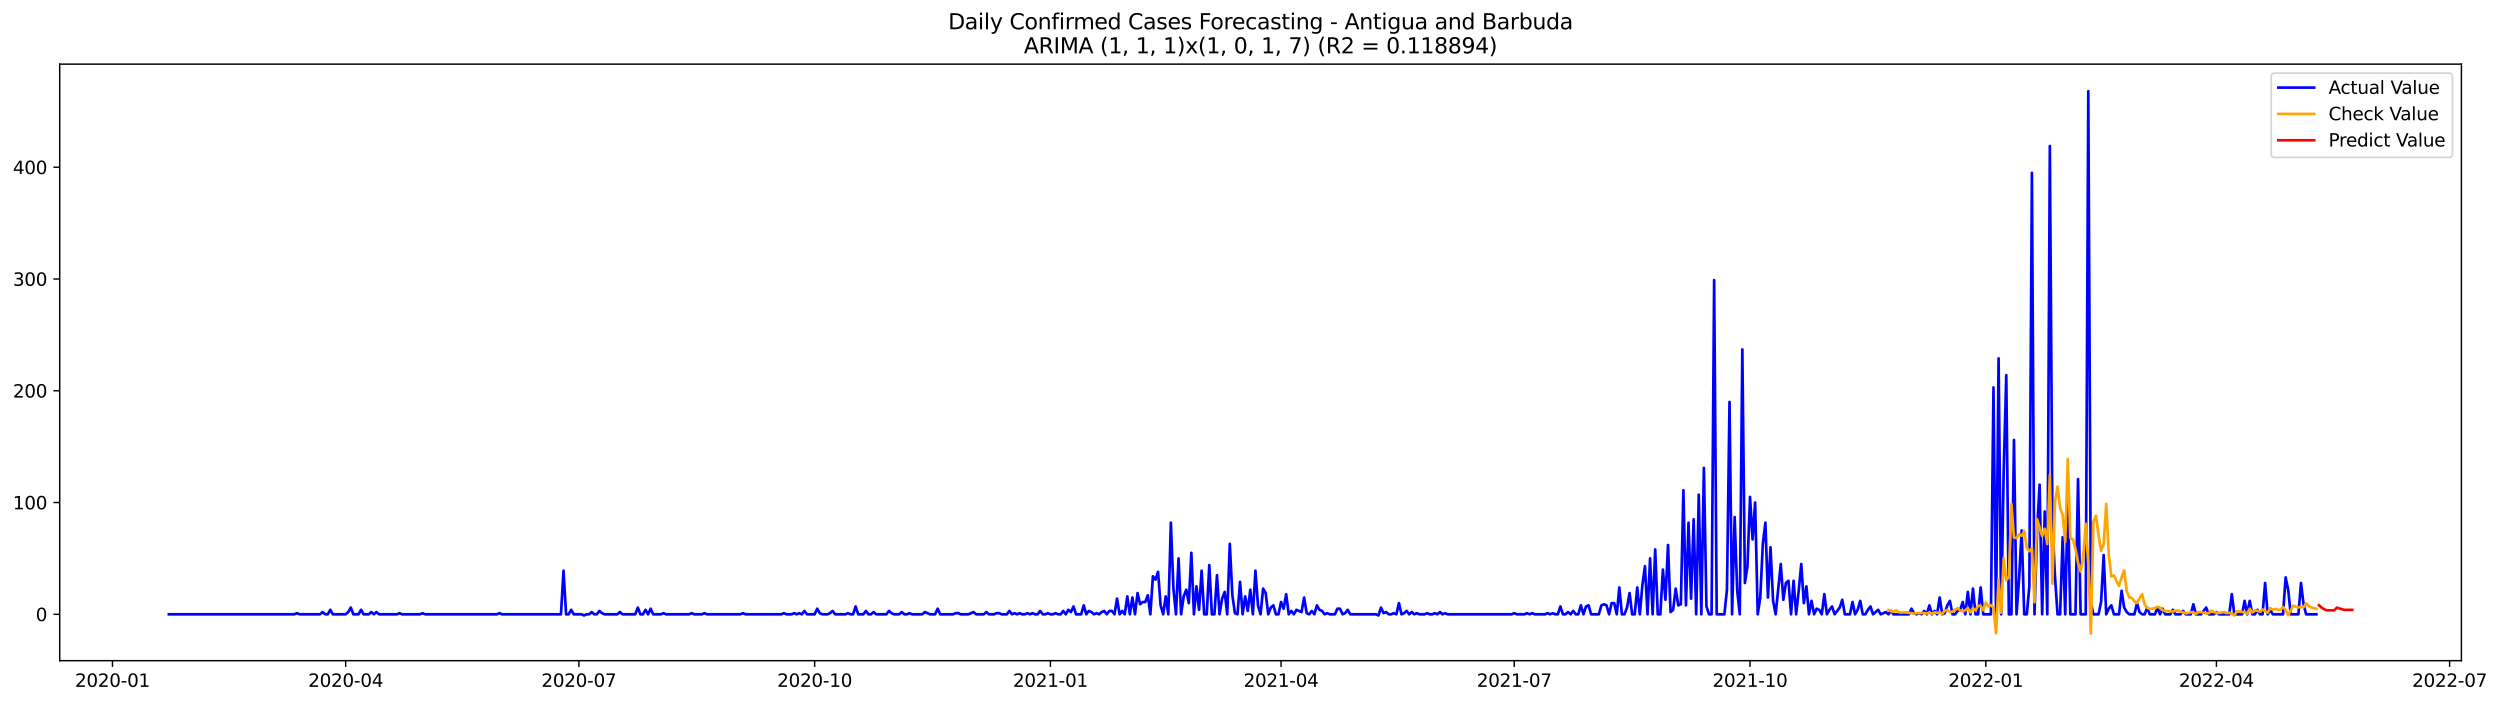 <?xml version="1.0" encoding="utf-8" standalone="no"?>
<!DOCTYPE svg PUBLIC "-//W3C//DTD SVG 1.1//EN"
  "http://www.w3.org/Graphics/SVG/1.1/DTD/svg11.dtd">
<svg xmlns:xlink="http://www.w3.org/1999/xlink" width="1394.006pt" height="392.274pt" viewBox="0 0 1394.006 392.274" xmlns="http://www.w3.org/2000/svg" version="1.1">
 <defs>
  <style type="text/css">*{stroke-linejoin: round; stroke-linecap: butt}</style>
 </defs>
 <g id="figure_1">
  <g id="patch_1">
   <path d="M 0 392.274 
L 1394.006 392.274 
L 1394.006 0 
L 0 0 
z
" style="fill: #ffffff"/>
  </g>
  <g id="axes_1">
   <g id="patch_2">
    <path d="M 33.288 368.396 
L 1372.487 368.396 
L 1372.487 35.755 
L 33.288 35.755 
z
" style="fill: #ffffff"/>
   </g>
   <g id="matplotlib.axis_1">
    <g id="xtick_1">
     <g id="line2d_1">
      <defs>
       <path id="md5b34cf5ae" d="M 0 0 
L 0 3.5 
" style="stroke: #000000; stroke-width: 0.8"/>
      </defs>
      <g>
       <use xlink:href="#md5b34cf5ae" x="62.724" y="368.396" style="stroke: #000000; stroke-width: 0.8"/>
      </g>
     </g>
     <g id="text_1">
      <!-- 2020-01 -->
      <g transform="translate(41.832 382.994)scale(0.1 -0.1)">
       <defs>
        <path id="DejaVuSans-32" d="M 1228 531 
L 3431 531 
L 3431 0 
L 469 0 
L 469 531 
Q 828 903 1448 1529 
Q 2069 2156 2228 2338 
Q 2531 2678 2651 2914 
Q 2772 3150 2772 3378 
Q 2772 3750 2511 3984 
Q 2250 4219 1831 4219 
Q 1534 4219 1204 4116 
Q 875 4013 500 3803 
L 500 4441 
Q 881 4594 1212 4672 
Q 1544 4750 1819 4750 
Q 2544 4750 2975 4387 
Q 3406 4025 3406 3419 
Q 3406 3131 3298 2873 
Q 3191 2616 2906 2266 
Q 2828 2175 2409 1742 
Q 1991 1309 1228 531 
z
" transform="scale(0.016)"/>
        <path id="DejaVuSans-30" d="M 2034 4250 
Q 1547 4250 1301 3770 
Q 1056 3291 1056 2328 
Q 1056 1369 1301 889 
Q 1547 409 2034 409 
Q 2525 409 2770 889 
Q 3016 1369 3016 2328 
Q 3016 3291 2770 3770 
Q 2525 4250 2034 4250 
z
M 2034 4750 
Q 2819 4750 3233 4129 
Q 3647 3509 3647 2328 
Q 3647 1150 3233 529 
Q 2819 -91 2034 -91 
Q 1250 -91 836 529 
Q 422 1150 422 2328 
Q 422 3509 836 4129 
Q 1250 4750 2034 4750 
z
" transform="scale(0.016)"/>
        <path id="DejaVuSans-2d" d="M 313 2009 
L 1997 2009 
L 1997 1497 
L 313 1497 
L 313 2009 
z
" transform="scale(0.016)"/>
        <path id="DejaVuSans-31" d="M 794 531 
L 1825 531 
L 1825 4091 
L 703 3866 
L 703 4441 
L 1819 4666 
L 2450 4666 
L 2450 531 
L 3481 531 
L 3481 0 
L 794 0 
L 794 531 
z
" transform="scale(0.016)"/>
       </defs>
       <use xlink:href="#DejaVuSans-32"/>
       <use xlink:href="#DejaVuSans-30" x="63.623"/>
       <use xlink:href="#DejaVuSans-32" x="127.246"/>
       <use xlink:href="#DejaVuSans-30" x="190.869"/>
       <use xlink:href="#DejaVuSans-2d" x="254.492"/>
       <use xlink:href="#DejaVuSans-30" x="290.576"/>
       <use xlink:href="#DejaVuSans-31" x="354.199"/>
      </g>
     </g>
    </g>
    <g id="xtick_2">
     <g id="line2d_2">
      <g>
       <use xlink:href="#md5b34cf5ae" x="192.757" y="368.396" style="stroke: #000000; stroke-width: 0.8"/>
      </g>
     </g>
     <g id="text_2">
      <!-- 2020-04 -->
      <g transform="translate(171.865 382.994)scale(0.1 -0.1)">
       <defs>
        <path id="DejaVuSans-34" d="M 2419 4116 
L 825 1625 
L 2419 1625 
L 2419 4116 
z
M 2253 4666 
L 3047 4666 
L 3047 1625 
L 3713 1625 
L 3713 1100 
L 3047 1100 
L 3047 0 
L 2419 0 
L 2419 1100 
L 313 1100 
L 313 1709 
L 2253 4666 
z
" transform="scale(0.016)"/>
       </defs>
       <use xlink:href="#DejaVuSans-32"/>
       <use xlink:href="#DejaVuSans-30" x="63.623"/>
       <use xlink:href="#DejaVuSans-32" x="127.246"/>
       <use xlink:href="#DejaVuSans-30" x="190.869"/>
       <use xlink:href="#DejaVuSans-2d" x="254.492"/>
       <use xlink:href="#DejaVuSans-30" x="290.576"/>
       <use xlink:href="#DejaVuSans-34" x="354.199"/>
      </g>
     </g>
    </g>
    <g id="xtick_3">
     <g id="line2d_3">
      <g>
       <use xlink:href="#md5b34cf5ae" x="322.79" y="368.396" style="stroke: #000000; stroke-width: 0.8"/>
      </g>
     </g>
     <g id="text_3">
      <!-- 2020-07 -->
      <g transform="translate(301.899 382.994)scale(0.1 -0.1)">
       <defs>
        <path id="DejaVuSans-37" d="M 525 4666 
L 3525 4666 
L 3525 4397 
L 1831 0 
L 1172 0 
L 2766 4134 
L 525 4134 
L 525 4666 
z
" transform="scale(0.016)"/>
       </defs>
       <use xlink:href="#DejaVuSans-32"/>
       <use xlink:href="#DejaVuSans-30" x="63.623"/>
       <use xlink:href="#DejaVuSans-32" x="127.246"/>
       <use xlink:href="#DejaVuSans-30" x="190.869"/>
       <use xlink:href="#DejaVuSans-2d" x="254.492"/>
       <use xlink:href="#DejaVuSans-30" x="290.576"/>
       <use xlink:href="#DejaVuSans-37" x="354.199"/>
      </g>
     </g>
    </g>
    <g id="xtick_4">
     <g id="line2d_4">
      <g>
       <use xlink:href="#md5b34cf5ae" x="454.252" y="368.396" style="stroke: #000000; stroke-width: 0.8"/>
      </g>
     </g>
     <g id="text_4">
      <!-- 2020-10 -->
      <g transform="translate(433.361 382.994)scale(0.1 -0.1)">
       <use xlink:href="#DejaVuSans-32"/>
       <use xlink:href="#DejaVuSans-30" x="63.623"/>
       <use xlink:href="#DejaVuSans-32" x="127.246"/>
       <use xlink:href="#DejaVuSans-30" x="190.869"/>
       <use xlink:href="#DejaVuSans-2d" x="254.492"/>
       <use xlink:href="#DejaVuSans-31" x="290.576"/>
       <use xlink:href="#DejaVuSans-30" x="354.199"/>
      </g>
     </g>
    </g>
    <g id="xtick_5">
     <g id="line2d_5">
      <g>
       <use xlink:href="#md5b34cf5ae" x="585.715" y="368.396" style="stroke: #000000; stroke-width: 0.8"/>
      </g>
     </g>
     <g id="text_5">
      <!-- 2021-01 -->
      <g transform="translate(564.823 382.994)scale(0.1 -0.1)">
       <use xlink:href="#DejaVuSans-32"/>
       <use xlink:href="#DejaVuSans-30" x="63.623"/>
       <use xlink:href="#DejaVuSans-32" x="127.246"/>
       <use xlink:href="#DejaVuSans-31" x="190.869"/>
       <use xlink:href="#DejaVuSans-2d" x="254.492"/>
       <use xlink:href="#DejaVuSans-30" x="290.576"/>
       <use xlink:href="#DejaVuSans-31" x="354.199"/>
      </g>
     </g>
    </g>
    <g id="xtick_6">
     <g id="line2d_6">
      <g>
       <use xlink:href="#md5b34cf5ae" x="714.319" y="368.396" style="stroke: #000000; stroke-width: 0.8"/>
      </g>
     </g>
     <g id="text_6">
      <!-- 2021-04 -->
      <g transform="translate(693.428 382.994)scale(0.1 -0.1)">
       <use xlink:href="#DejaVuSans-32"/>
       <use xlink:href="#DejaVuSans-30" x="63.623"/>
       <use xlink:href="#DejaVuSans-32" x="127.246"/>
       <use xlink:href="#DejaVuSans-31" x="190.869"/>
       <use xlink:href="#DejaVuSans-2d" x="254.492"/>
       <use xlink:href="#DejaVuSans-30" x="290.576"/>
       <use xlink:href="#DejaVuSans-34" x="354.199"/>
      </g>
     </g>
    </g>
    <g id="xtick_7">
     <g id="line2d_7">
      <g>
       <use xlink:href="#md5b34cf5ae" x="844.352" y="368.396" style="stroke: #000000; stroke-width: 0.8"/>
      </g>
     </g>
     <g id="text_7">
      <!-- 2021-07 -->
      <g transform="translate(823.461 382.994)scale(0.1 -0.1)">
       <use xlink:href="#DejaVuSans-32"/>
       <use xlink:href="#DejaVuSans-30" x="63.623"/>
       <use xlink:href="#DejaVuSans-32" x="127.246"/>
       <use xlink:href="#DejaVuSans-31" x="190.869"/>
       <use xlink:href="#DejaVuSans-2d" x="254.492"/>
       <use xlink:href="#DejaVuSans-30" x="290.576"/>
       <use xlink:href="#DejaVuSans-37" x="354.199"/>
      </g>
     </g>
    </g>
    <g id="xtick_8">
     <g id="line2d_8">
      <g>
       <use xlink:href="#md5b34cf5ae" x="975.815" y="368.396" style="stroke: #000000; stroke-width: 0.8"/>
      </g>
     </g>
     <g id="text_8">
      <!-- 2021-10 -->
      <g transform="translate(954.923 382.994)scale(0.1 -0.1)">
       <use xlink:href="#DejaVuSans-32"/>
       <use xlink:href="#DejaVuSans-30" x="63.623"/>
       <use xlink:href="#DejaVuSans-32" x="127.246"/>
       <use xlink:href="#DejaVuSans-31" x="190.869"/>
       <use xlink:href="#DejaVuSans-2d" x="254.492"/>
       <use xlink:href="#DejaVuSans-31" x="290.576"/>
       <use xlink:href="#DejaVuSans-30" x="354.199"/>
      </g>
     </g>
    </g>
    <g id="xtick_9">
     <g id="line2d_9">
      <g>
       <use xlink:href="#md5b34cf5ae" x="1107.277" y="368.396" style="stroke: #000000; stroke-width: 0.8"/>
      </g>
     </g>
     <g id="text_9">
      <!-- 2022-01 -->
      <g transform="translate(1086.385 382.994)scale(0.1 -0.1)">
       <use xlink:href="#DejaVuSans-32"/>
       <use xlink:href="#DejaVuSans-30" x="63.623"/>
       <use xlink:href="#DejaVuSans-32" x="127.246"/>
       <use xlink:href="#DejaVuSans-32" x="190.869"/>
       <use xlink:href="#DejaVuSans-2d" x="254.492"/>
       <use xlink:href="#DejaVuSans-30" x="290.576"/>
       <use xlink:href="#DejaVuSans-31" x="354.199"/>
      </g>
     </g>
    </g>
    <g id="xtick_10">
     <g id="line2d_10">
      <g>
       <use xlink:href="#md5b34cf5ae" x="1235.881" y="368.396" style="stroke: #000000; stroke-width: 0.8"/>
      </g>
     </g>
     <g id="text_10">
      <!-- 2022-04 -->
      <g transform="translate(1214.99 382.994)scale(0.1 -0.1)">
       <use xlink:href="#DejaVuSans-32"/>
       <use xlink:href="#DejaVuSans-30" x="63.623"/>
       <use xlink:href="#DejaVuSans-32" x="127.246"/>
       <use xlink:href="#DejaVuSans-32" x="190.869"/>
       <use xlink:href="#DejaVuSans-2d" x="254.492"/>
       <use xlink:href="#DejaVuSans-30" x="290.576"/>
       <use xlink:href="#DejaVuSans-34" x="354.199"/>
      </g>
     </g>
    </g>
    <g id="xtick_11">
     <g id="line2d_11">
      <g>
       <use xlink:href="#md5b34cf5ae" x="1365.914" y="368.396" style="stroke: #000000; stroke-width: 0.8"/>
      </g>
     </g>
     <g id="text_11">
      <!-- 2022-07 -->
      <g transform="translate(1345.023 382.994)scale(0.1 -0.1)">
       <use xlink:href="#DejaVuSans-32"/>
       <use xlink:href="#DejaVuSans-30" x="63.623"/>
       <use xlink:href="#DejaVuSans-32" x="127.246"/>
       <use xlink:href="#DejaVuSans-32" x="190.869"/>
       <use xlink:href="#DejaVuSans-2d" x="254.492"/>
       <use xlink:href="#DejaVuSans-30" x="290.576"/>
       <use xlink:href="#DejaVuSans-37" x="354.199"/>
      </g>
     </g>
    </g>
   </g>
   <g id="matplotlib.axis_2">
    <g id="ytick_1">
     <g id="line2d_12">
      <defs>
       <path id="m8d4d92e87f" d="M 0 0 
L -3.5 0 
" style="stroke: #000000; stroke-width: 0.8"/>
      </defs>
      <g>
       <use xlink:href="#m8d4d92e87f" x="33.288" y="342.531" style="stroke: #000000; stroke-width: 0.8"/>
      </g>
     </g>
     <g id="text_12">
      <!-- 0 -->
      <g transform="translate(19.925 346.33)scale(0.1 -0.1)">
       <use xlink:href="#DejaVuSans-30"/>
      </g>
     </g>
    </g>
    <g id="ytick_2">
     <g id="line2d_13">
      <g>
       <use xlink:href="#m8d4d92e87f" x="33.288" y="280.211" style="stroke: #000000; stroke-width: 0.8"/>
      </g>
     </g>
     <g id="text_13">
      <!-- 100 -->
      <g transform="translate(7.2 284.01)scale(0.1 -0.1)">
       <use xlink:href="#DejaVuSans-31"/>
       <use xlink:href="#DejaVuSans-30" x="63.623"/>
       <use xlink:href="#DejaVuSans-30" x="127.246"/>
      </g>
     </g>
    </g>
    <g id="ytick_3">
     <g id="line2d_14">
      <g>
       <use xlink:href="#m8d4d92e87f" x="33.288" y="217.892" style="stroke: #000000; stroke-width: 0.8"/>
      </g>
     </g>
     <g id="text_14">
      <!-- 200 -->
      <g transform="translate(7.2 221.691)scale(0.1 -0.1)">
       <use xlink:href="#DejaVuSans-32"/>
       <use xlink:href="#DejaVuSans-30" x="63.623"/>
       <use xlink:href="#DejaVuSans-30" x="127.246"/>
      </g>
     </g>
    </g>
    <g id="ytick_4">
     <g id="line2d_15">
      <g>
       <use xlink:href="#m8d4d92e87f" x="33.288" y="155.572" style="stroke: #000000; stroke-width: 0.8"/>
      </g>
     </g>
     <g id="text_15">
      <!-- 300 -->
      <g transform="translate(7.2 159.371)scale(0.1 -0.1)">
       <defs>
        <path id="DejaVuSans-33" d="M 2597 2516 
Q 3050 2419 3304 2112 
Q 3559 1806 3559 1356 
Q 3559 666 3084 287 
Q 2609 -91 1734 -91 
Q 1441 -91 1130 -33 
Q 819 25 488 141 
L 488 750 
Q 750 597 1062 519 
Q 1375 441 1716 441 
Q 2309 441 2620 675 
Q 2931 909 2931 1356 
Q 2931 1769 2642 2001 
Q 2353 2234 1838 2234 
L 1294 2234 
L 1294 2753 
L 1863 2753 
Q 2328 2753 2575 2939 
Q 2822 3125 2822 3475 
Q 2822 3834 2567 4026 
Q 2313 4219 1838 4219 
Q 1578 4219 1281 4162 
Q 984 4106 628 3988 
L 628 4550 
Q 988 4650 1302 4700 
Q 1616 4750 1894 4750 
Q 2613 4750 3031 4423 
Q 3450 4097 3450 3541 
Q 3450 3153 3228 2886 
Q 3006 2619 2597 2516 
z
" transform="scale(0.016)"/>
       </defs>
       <use xlink:href="#DejaVuSans-33"/>
       <use xlink:href="#DejaVuSans-30" x="63.623"/>
       <use xlink:href="#DejaVuSans-30" x="127.246"/>
      </g>
     </g>
    </g>
    <g id="ytick_5">
     <g id="line2d_16">
      <g>
       <use xlink:href="#m8d4d92e87f" x="33.288" y="93.253" style="stroke: #000000; stroke-width: 0.8"/>
      </g>
     </g>
     <g id="text_16">
      <!-- 400 -->
      <g transform="translate(7.2 97.052)scale(0.1 -0.1)">
       <use xlink:href="#DejaVuSans-34"/>
       <use xlink:href="#DejaVuSans-30" x="63.623"/>
       <use xlink:href="#DejaVuSans-30" x="127.246"/>
      </g>
     </g>
    </g>
   </g>
   <g id="line2d_17">
    <path d="M 94.16 342.531 
L 164.178 342.531 
L 165.607 341.907 
L 167.036 342.531 
L 178.468 342.531 
L 179.896 341.284 
L 181.325 342.531 
L 182.754 342.531 
L 184.183 340.038 
L 185.612 342.531 
L 192.757 342.531 
L 194.186 341.284 
L 195.615 338.791 
L 197.044 342.531 
L 199.902 342.531 
L 201.331 340.038 
L 202.759 342.531 
L 205.617 342.531 
L 207.046 341.284 
L 208.475 342.531 
L 209.904 341.284 
L 211.333 342.531 
L 221.336 342.531 
L 222.765 341.907 
L 224.194 342.531 
L 234.196 342.531 
L 235.625 341.907 
L 237.054 342.531 
L 277.064 342.531 
L 278.493 341.907 
L 279.922 342.531 
L 312.788 342.531 
L 314.217 318.226 
L 315.646 342.531 
L 317.074 342.531 
L 318.503 340.038 
L 319.932 342.531 
L 324.219 342.531 
L 325.648 343.154 
L 327.077 342.531 
L 328.506 342.531 
L 329.935 341.284 
L 331.364 342.531 
L 332.793 342.531 
L 334.222 340.661 
L 335.651 341.907 
L 337.08 342.531 
L 344.224 342.531 
L 345.653 341.284 
L 347.082 342.531 
L 354.227 342.531 
L 355.656 338.791 
L 357.085 342.531 
L 358.514 342.531 
L 359.943 340.038 
L 361.371 342.531 
L 362.8 339.415 
L 364.229 342.531 
L 368.516 342.531 
L 369.945 341.907 
L 371.374 342.531 
L 384.234 342.531 
L 385.663 341.907 
L 387.092 342.531 
L 391.379 342.531 
L 392.808 341.907 
L 394.237 342.531 
L 412.813 342.531 
L 414.242 341.907 
L 415.671 342.531 
L 435.676 342.531 
L 437.105 341.907 
L 438.534 342.531 
L 441.392 342.531 
L 442.821 341.907 
L 444.25 342.531 
L 445.679 341.907 
L 447.108 342.531 
L 448.537 340.661 
L 449.966 342.531 
L 454.252 342.531 
L 455.681 339.415 
L 457.11 341.907 
L 458.539 342.531 
L 461.397 342.531 
L 462.826 341.907 
L 464.255 340.661 
L 465.684 342.531 
L 471.4 342.531 
L 472.829 341.907 
L 474.258 342.531 
L 475.686 342.531 
L 477.115 338.168 
L 478.544 342.531 
L 481.402 342.531 
L 482.831 340.661 
L 484.26 342.531 
L 485.689 342.531 
L 487.118 341.284 
L 488.547 342.531 
L 494.263 342.531 
L 495.692 340.661 
L 497.121 341.907 
L 498.549 342.531 
L 501.407 342.531 
L 502.836 341.284 
L 504.265 342.531 
L 505.694 342.531 
L 507.123 341.907 
L 508.552 342.531 
L 514.268 342.531 
L 515.697 341.284 
L 518.555 342.531 
L 521.412 342.531 
L 522.841 339.415 
L 524.27 342.531 
L 531.415 342.531 
L 532.844 341.907 
L 534.273 341.907 
L 535.702 342.531 
L 539.989 342.531 
L 542.847 341.284 
L 544.275 342.531 
L 548.562 342.531 
L 549.991 341.284 
L 551.42 342.531 
L 554.278 342.531 
L 555.707 341.907 
L 557.136 341.907 
L 558.565 342.531 
L 561.423 342.531 
L 562.852 340.661 
L 564.281 342.531 
L 565.71 341.907 
L 567.138 342.531 
L 568.567 341.907 
L 569.996 342.531 
L 571.425 342.531 
L 572.854 341.907 
L 574.283 342.531 
L 575.712 341.907 
L 577.141 342.531 
L 578.57 342.531 
L 579.999 340.661 
L 581.428 342.531 
L 582.857 342.531 
L 584.286 341.907 
L 585.715 342.531 
L 587.144 342.531 
L 588.573 341.907 
L 590.001 342.531 
L 591.43 342.531 
L 592.859 340.661 
L 594.288 342.531 
L 595.717 340.038 
L 597.146 341.284 
L 598.575 338.168 
L 600.004 342.531 
L 602.862 342.531 
L 604.291 337.545 
L 605.72 342.531 
L 607.149 340.661 
L 608.578 341.284 
L 610.007 342.531 
L 611.436 341.907 
L 612.864 342.531 
L 614.293 341.284 
L 615.722 340.661 
L 617.151 342.531 
L 618.58 340.661 
L 620.009 340.661 
L 621.438 342.531 
L 622.867 333.806 
L 624.296 342.531 
L 625.725 340.661 
L 627.154 342.531 
L 628.583 332.559 
L 630.012 342.531 
L 631.441 333.183 
L 632.87 342.531 
L 634.299 330.69 
L 635.727 336.922 
L 637.156 335.675 
L 638.585 335.675 
L 640.014 331.936 
L 641.443 342.531 
L 642.872 321.342 
L 644.301 323.212 
L 645.73 318.849 
L 647.159 337.545 
L 648.588 342.531 
L 650.017 332.559 
L 651.446 342.531 
L 652.875 291.429 
L 654.304 328.197 
L 655.733 342.531 
L 657.162 311.371 
L 658.59 342.531 
L 660.019 332.559 
L 661.448 328.82 
L 662.877 336.299 
L 664.306 308.255 
L 665.735 342.531 
L 667.164 326.951 
L 668.593 340.038 
L 670.022 318.226 
L 671.451 342.531 
L 672.88 342.531 
L 674.309 315.11 
L 675.738 342.531 
L 677.167 342.531 
L 678.596 320.719 
L 680.025 342.531 
L 681.453 333.806 
L 682.882 330.067 
L 684.311 342.531 
L 685.74 303.269 
L 687.169 331.936 
L 688.598 341.907 
L 690.027 342.531 
L 691.456 324.458 
L 692.885 342.531 
L 694.314 332.559 
L 695.743 340.661 
L 697.172 328.82 
L 698.601 342.531 
L 700.03 318.226 
L 701.459 337.545 
L 702.888 342.531 
L 704.316 328.197 
L 705.745 330.69 
L 707.174 342.531 
L 708.603 338.791 
L 710.032 337.545 
L 711.461 342.531 
L 712.89 342.531 
L 714.319 335.675 
L 715.748 339.415 
L 717.177 331.313 
L 718.606 342.531 
L 720.035 340.661 
L 721.464 342.531 
L 722.893 340.038 
L 725.75 341.284 
L 727.179 333.183 
L 728.608 341.907 
L 730.037 342.531 
L 731.466 340.661 
L 732.895 342.531 
L 734.324 337.545 
L 735.753 340.038 
L 737.182 340.661 
L 738.611 342.531 
L 740.04 341.907 
L 741.469 342.531 
L 744.327 342.531 
L 745.756 339.415 
L 747.185 339.415 
L 748.613 342.531 
L 750.042 341.907 
L 751.471 340.038 
L 752.9 342.531 
L 767.19 342.531 
L 768.619 343.154 
L 770.048 338.791 
L 771.476 341.907 
L 772.905 341.284 
L 774.334 342.531 
L 775.763 342.531 
L 777.192 341.907 
L 778.621 342.531 
L 780.05 336.299 
L 781.479 342.531 
L 782.908 341.907 
L 784.337 340.661 
L 785.766 342.531 
L 787.195 341.284 
L 788.624 342.531 
L 790.053 341.907 
L 791.482 342.531 
L 794.339 342.531 
L 795.768 341.907 
L 797.197 342.531 
L 798.626 342.531 
L 800.055 341.907 
L 801.484 342.531 
L 802.913 341.284 
L 804.342 342.531 
L 805.771 341.907 
L 807.2 342.531 
L 842.923 342.531 
L 844.352 341.907 
L 845.781 342.531 
L 850.068 342.531 
L 851.497 341.907 
L 852.926 342.531 
L 854.355 341.907 
L 855.784 342.531 
L 861.5 342.531 
L 862.928 341.907 
L 864.357 342.531 
L 865.786 341.907 
L 867.215 342.531 
L 868.644 342.531 
L 870.073 338.168 
L 871.502 342.531 
L 872.931 342.531 
L 874.36 341.284 
L 875.789 342.531 
L 877.218 340.661 
L 878.647 342.531 
L 880.076 342.531 
L 881.505 337.545 
L 882.934 342.531 
L 884.363 338.168 
L 885.791 337.545 
L 887.22 342.531 
L 891.507 342.531 
L 892.936 337.545 
L 894.365 336.922 
L 895.794 337.545 
L 897.223 342.531 
L 898.652 336.299 
L 900.081 336.299 
L 901.51 342.531 
L 902.939 327.574 
L 904.368 342.531 
L 905.797 342.531 
L 907.226 338.791 
L 908.654 330.69 
L 910.083 342.531 
L 911.512 342.531 
L 912.941 327.574 
L 914.37 342.531 
L 915.799 326.328 
L 917.228 315.733 
L 918.657 342.531 
L 920.086 311.371 
L 921.515 342.531 
L 922.944 306.385 
L 924.373 342.531 
L 925.802 342.531 
L 927.231 317.603 
L 928.66 334.429 
L 930.089 303.893 
L 931.517 341.284 
L 932.946 340.038 
L 934.375 328.197 
L 935.804 337.545 
L 937.233 336.922 
L 938.662 273.356 
L 940.091 337.545 
L 941.52 291.429 
L 942.949 333.806 
L 944.378 289.559 
L 945.807 342.531 
L 947.236 275.849 
L 948.665 342.531 
L 950.094 260.892 
L 951.523 338.168 
L 952.952 342.531 
L 954.38 342.531 
L 955.809 156.195 
L 957.238 342.531 
L 961.525 342.531 
L 962.954 328.82 
L 964.383 224.124 
L 965.812 342.531 
L 967.241 288.313 
L 968.67 329.443 
L 970.099 342.531 
L 971.528 194.833 
L 972.957 325.081 
L 974.386 315.733 
L 975.815 277.095 
L 977.243 300.777 
L 978.672 280.211 
L 980.101 342.531 
L 981.53 333.183 
L 982.959 303.269 
L 984.388 291.429 
L 985.817 333.183 
L 987.246 305.139 
L 988.675 335.052 
L 990.104 342.531 
L 992.962 314.487 
L 994.391 334.429 
L 995.82 325.081 
L 997.249 323.835 
L 998.678 342.531 
L 1000.106 323.835 
L 1001.535 342.531 
L 1002.964 329.443 
L 1004.393 314.487 
L 1005.822 336.299 
L 1007.251 326.951 
L 1008.68 342.531 
L 1010.109 335.052 
L 1011.538 342.531 
L 1012.967 339.415 
L 1014.396 340.038 
L 1015.825 342.531 
L 1017.254 331.313 
L 1018.683 342.531 
L 1020.112 340.038 
L 1021.541 338.168 
L 1022.969 342.531 
L 1025.827 338.791 
L 1027.256 334.429 
L 1028.685 342.531 
L 1031.543 342.531 
L 1032.972 335.675 
L 1034.401 342.531 
L 1035.83 340.038 
L 1037.259 335.052 
L 1038.688 342.531 
L 1040.117 342.531 
L 1041.546 340.038 
L 1042.975 338.168 
L 1044.404 342.531 
L 1047.261 340.038 
L 1048.69 342.531 
L 1051.548 341.284 
L 1052.977 342.531 
L 1054.406 340.661 
L 1055.835 342.531 
L 1064.409 342.531 
L 1065.838 339.415 
L 1067.267 341.907 
L 1068.695 342.531 
L 1070.124 341.907 
L 1071.553 342.531 
L 1072.982 340.661 
L 1074.411 342.531 
L 1075.84 337.545 
L 1077.269 342.531 
L 1078.698 340.661 
L 1080.127 342.531 
L 1081.556 333.183 
L 1082.985 342.531 
L 1084.414 341.907 
L 1085.843 337.545 
L 1087.272 335.052 
L 1088.701 342.531 
L 1090.129 342.531 
L 1091.558 340.661 
L 1092.987 340.038 
L 1094.416 335.675 
L 1095.845 342.531 
L 1097.274 330.067 
L 1098.703 342.531 
L 1100.132 328.197 
L 1101.561 342.531 
L 1102.99 342.531 
L 1104.419 327.574 
L 1105.848 342.531 
L 1110.135 342.531 
L 1111.564 216.022 
L 1112.992 342.531 
L 1114.421 199.819 
L 1115.85 342.531 
L 1117.279 262.138 
L 1118.708 209.167 
L 1120.137 342.531 
L 1121.566 342.531 
L 1122.995 245.312 
L 1124.424 342.531 
L 1125.853 322.588 
L 1127.282 295.791 
L 1128.711 342.531 
L 1130.14 342.531 
L 1131.569 326.951 
L 1132.998 96.369 
L 1134.427 342.531 
L 1135.855 296.414 
L 1137.284 270.24 
L 1138.713 342.531 
L 1140.142 285.197 
L 1141.571 342.531 
L 1143 81.412 
L 1144.429 291.429 
L 1145.858 321.342 
L 1147.287 342.531 
L 1148.716 342.531 
L 1150.145 299.53 
L 1151.574 342.531 
L 1153.003 277.095 
L 1154.432 342.531 
L 1157.29 342.531 
L 1158.718 267.124 
L 1160.147 342.531 
L 1163.005 342.531 
L 1164.434 50.876 
L 1165.863 336.299 
L 1167.292 342.531 
L 1170.15 342.531 
L 1171.579 335.675 
L 1173.008 309.501 
L 1174.437 342.531 
L 1175.866 339.415 
L 1177.295 337.545 
L 1178.724 342.531 
L 1181.581 342.531 
L 1183.01 329.443 
L 1184.439 338.791 
L 1185.868 341.284 
L 1187.297 342.531 
L 1190.155 342.531 
L 1191.584 336.299 
L 1193.013 341.284 
L 1194.442 342.531 
L 1195.871 342.531 
L 1197.3 338.791 
L 1198.729 342.531 
L 1201.587 342.531 
L 1203.016 338.791 
L 1204.444 342.531 
L 1205.873 339.415 
L 1207.302 342.531 
L 1210.16 342.531 
L 1211.589 340.038 
L 1213.018 342.531 
L 1215.876 342.531 
L 1217.305 340.661 
L 1218.734 342.531 
L 1221.592 342.531 
L 1223.021 336.922 
L 1224.45 342.531 
L 1227.307 342.531 
L 1230.165 338.791 
L 1231.594 342.531 
L 1234.452 342.531 
L 1235.881 341.284 
L 1237.31 342.531 
L 1243.026 342.531 
L 1244.455 331.313 
L 1245.884 342.531 
L 1250.17 342.531 
L 1251.599 335.052 
L 1253.028 342.531 
L 1254.457 335.052 
L 1255.886 342.531 
L 1257.315 342.531 
L 1258.744 340.038 
L 1260.173 342.531 
L 1261.602 342.531 
L 1263.031 325.081 
L 1264.46 342.531 
L 1265.889 340.038 
L 1267.318 342.531 
L 1273.033 342.531 
L 1274.462 321.965 
L 1275.891 328.82 
L 1277.32 342.531 
L 1281.607 342.531 
L 1283.036 325.081 
L 1284.465 336.922 
L 1285.894 342.531 
L 1291.61 342.531 
L 1291.61 342.531 
" clip-path="url(#p56f51addcf)" style="fill: none; stroke: #0000ff; stroke-width: 1.5; stroke-linecap: square"/>
   </g>
   <g id="line2d_18">
    <path d="M 1052.977 340.176 
L 1054.406 340.829 
L 1055.835 341.154 
L 1057.264 340.308 
L 1058.693 341.341 
L 1060.122 341.549 
L 1061.551 341.455 
L 1062.98 341.488 
L 1065.838 341.909 
L 1067.267 342.126 
L 1068.695 341.869 
L 1072.982 341.806 
L 1074.411 342.103 
L 1075.84 341.436 
L 1077.269 342.229 
L 1078.698 341.449 
L 1080.127 341.715 
L 1081.556 341.434 
L 1082.985 342.314 
L 1084.414 340.527 
L 1085.843 340.143 
L 1087.272 341.318 
L 1088.701 341.168 
L 1090.129 339.878 
L 1091.558 339.107 
L 1092.987 340.471 
L 1094.416 340.791 
L 1095.845 340.377 
L 1097.274 338.937 
L 1098.703 341.464 
L 1100.132 339.171 
L 1101.561 340.415 
L 1102.99 337.765 
L 1104.419 337.832 
L 1105.848 340.321 
L 1107.277 335.975 
L 1108.706 338.172 
L 1110.135 337.343 
L 1111.564 339.02 
L 1112.992 353.093 
L 1114.421 322.998 
L 1115.85 341.639 
L 1117.279 311.145 
L 1118.708 323.537 
L 1120.137 321.935 
L 1121.566 281.005 
L 1122.995 299.749 
L 1124.424 300.003 
L 1125.853 297.894 
L 1127.282 298.8 
L 1128.711 296.014 
L 1130.14 305.507 
L 1131.569 307.388 
L 1132.998 305.75 
L 1134.427 335.877 
L 1135.855 289.455 
L 1138.713 298.891 
L 1140.142 294.826 
L 1141.571 303.344 
L 1143 264.719 
L 1144.429 325.47 
L 1145.858 279.759 
L 1147.287 271.329 
L 1148.716 283.203 
L 1150.145 287.122 
L 1151.574 302.033 
L 1153.003 255.944 
L 1154.432 300.048 
L 1155.861 300.686 
L 1157.29 306.055 
L 1158.718 313.818 
L 1160.147 318.746 
L 1161.576 310.939 
L 1163.005 292.082 
L 1164.434 314.201 
L 1165.863 353.276 
L 1167.292 290.851 
L 1168.721 287.543 
L 1170.15 298.312 
L 1171.579 307.182 
L 1173.008 303.345 
L 1174.437 280.978 
L 1175.866 309.355 
L 1177.295 321.429 
L 1178.724 320.879 
L 1180.153 323.973 
L 1181.581 326.7 
L 1183.01 321.952 
L 1184.439 318.064 
L 1185.868 329.613 
L 1187.297 333.112 
L 1188.726 333.401 
L 1190.155 335.2 
L 1191.584 336.264 
L 1193.013 333.597 
L 1194.442 331.33 
L 1195.871 337.069 
L 1197.3 338.916 
L 1198.729 339.556 
L 1200.158 339.385 
L 1201.587 339.082 
L 1203.016 338.387 
L 1204.444 338.738 
L 1205.873 340.187 
L 1207.302 340.793 
L 1208.731 340.614 
L 1210.16 341.032 
L 1211.589 340.952 
L 1213.018 340.535 
L 1214.447 340.387 
L 1215.876 341.033 
L 1218.734 341.998 
L 1221.592 341.433 
L 1223.021 341.466 
L 1224.45 342.296 
L 1225.879 341.281 
L 1227.307 341.307 
L 1230.165 342.053 
L 1231.594 341.951 
L 1233.023 340.513 
L 1234.452 341.307 
L 1235.881 341.642 
L 1237.31 341.828 
L 1238.739 341.508 
L 1240.168 341.377 
L 1241.597 341.846 
L 1243.026 341.751 
L 1244.455 342.052 
L 1245.884 343.207 
L 1247.313 340.842 
L 1251.599 341.369 
L 1253.028 342.215 
L 1254.457 339.394 
L 1255.886 341.546 
L 1257.315 340.382 
L 1258.744 340.609 
L 1260.173 341.044 
L 1261.602 339.828 
L 1263.031 340.801 
L 1264.46 341.639 
L 1265.889 339.104 
L 1267.318 340.05 
L 1268.747 339.487 
L 1270.176 340.039 
L 1271.605 340.055 
L 1273.033 338.492 
L 1274.462 340.129 
L 1275.891 343.103 
L 1278.749 337.695 
L 1280.178 338.303 
L 1281.607 338.666 
L 1283.036 338.396 
L 1284.465 338.665 
L 1285.894 336.455 
L 1287.323 337.865 
L 1288.752 338.703 
L 1291.61 339.48 
L 1291.61 339.48 
" clip-path="url(#p56f51addcf)" style="fill: none; stroke: #ffa500; stroke-width: 1.5; stroke-linecap: square"/>
   </g>
   <g id="line2d_19">
    <path d="M 1293.039 337.464 
L 1294.468 338.76 
L 1295.896 339.647 
L 1297.325 340.334 
L 1298.754 340.312 
L 1300.183 340.329 
L 1301.612 340.312 
L 1303.041 338.826 
L 1304.47 339.249 
L 1305.899 339.736 
L 1307.328 340.067 
L 1308.757 340.058 
L 1310.186 340.066 
L 1311.615 340.058 
" clip-path="url(#p56f51addcf)" style="fill: none; stroke: #ff0000; stroke-width: 1.5; stroke-linecap: square"/>
   </g>
   <g id="patch_3">
    <path d="M 33.288 368.396 
L 33.288 35.755 
" style="fill: none; stroke: #000000; stroke-width: 0.8; stroke-linejoin: miter; stroke-linecap: square"/>
   </g>
   <g id="patch_4">
    <path d="M 1372.487 368.396 
L 1372.487 35.755 
" style="fill: none; stroke: #000000; stroke-width: 0.8; stroke-linejoin: miter; stroke-linecap: square"/>
   </g>
   <g id="patch_5">
    <path d="M 33.288 368.396 
L 1372.487 368.396 
" style="fill: none; stroke: #000000; stroke-width: 0.8; stroke-linejoin: miter; stroke-linecap: square"/>
   </g>
   <g id="patch_6">
    <path d="M 33.288 35.755 
L 1372.487 35.755 
" style="fill: none; stroke: #000000; stroke-width: 0.8; stroke-linejoin: miter; stroke-linecap: square"/>
   </g>
   <g id="text_17">
    <!-- Daily Confirmed Cases Forecasting - Antigua and Barbuda -->
    <g transform="translate(528.713 16.318)scale(0.12 -0.12)">
     <defs>
      <path id="DejaVuSans-44" d="M 1259 4147 
L 1259 519 
L 2022 519 
Q 2988 519 3436 956 
Q 3884 1394 3884 2338 
Q 3884 3275 3436 3711 
Q 2988 4147 2022 4147 
L 1259 4147 
z
M 628 4666 
L 1925 4666 
Q 3281 4666 3915 4102 
Q 4550 3538 4550 2338 
Q 4550 1131 3912 565 
Q 3275 0 1925 0 
L 628 0 
L 628 4666 
z
" transform="scale(0.016)"/>
      <path id="DejaVuSans-61" d="M 2194 1759 
Q 1497 1759 1228 1600 
Q 959 1441 959 1056 
Q 959 750 1161 570 
Q 1363 391 1709 391 
Q 2188 391 2477 730 
Q 2766 1069 2766 1631 
L 2766 1759 
L 2194 1759 
z
M 3341 1997 
L 3341 0 
L 2766 0 
L 2766 531 
Q 2569 213 2275 61 
Q 1981 -91 1556 -91 
Q 1019 -91 701 211 
Q 384 513 384 1019 
Q 384 1609 779 1909 
Q 1175 2209 1959 2209 
L 2766 2209 
L 2766 2266 
Q 2766 2663 2505 2880 
Q 2244 3097 1772 3097 
Q 1472 3097 1187 3025 
Q 903 2953 641 2809 
L 641 3341 
Q 956 3463 1253 3523 
Q 1550 3584 1831 3584 
Q 2591 3584 2966 3190 
Q 3341 2797 3341 1997 
z
" transform="scale(0.016)"/>
      <path id="DejaVuSans-69" d="M 603 3500 
L 1178 3500 
L 1178 0 
L 603 0 
L 603 3500 
z
M 603 4863 
L 1178 4863 
L 1178 4134 
L 603 4134 
L 603 4863 
z
" transform="scale(0.016)"/>
      <path id="DejaVuSans-6c" d="M 603 4863 
L 1178 4863 
L 1178 0 
L 603 0 
L 603 4863 
z
" transform="scale(0.016)"/>
      <path id="DejaVuSans-79" d="M 2059 -325 
Q 1816 -950 1584 -1140 
Q 1353 -1331 966 -1331 
L 506 -1331 
L 506 -850 
L 844 -850 
Q 1081 -850 1212 -737 
Q 1344 -625 1503 -206 
L 1606 56 
L 191 3500 
L 800 3500 
L 1894 763 
L 2988 3500 
L 3597 3500 
L 2059 -325 
z
" transform="scale(0.016)"/>
      <path id="DejaVuSans-20" transform="scale(0.016)"/>
      <path id="DejaVuSans-43" d="M 4122 4306 
L 4122 3641 
Q 3803 3938 3442 4084 
Q 3081 4231 2675 4231 
Q 1875 4231 1450 3742 
Q 1025 3253 1025 2328 
Q 1025 1406 1450 917 
Q 1875 428 2675 428 
Q 3081 428 3442 575 
Q 3803 722 4122 1019 
L 4122 359 
Q 3791 134 3420 21 
Q 3050 -91 2638 -91 
Q 1578 -91 968 557 
Q 359 1206 359 2328 
Q 359 3453 968 4101 
Q 1578 4750 2638 4750 
Q 3056 4750 3426 4639 
Q 3797 4528 4122 4306 
z
" transform="scale(0.016)"/>
      <path id="DejaVuSans-6f" d="M 1959 3097 
Q 1497 3097 1228 2736 
Q 959 2375 959 1747 
Q 959 1119 1226 758 
Q 1494 397 1959 397 
Q 2419 397 2687 759 
Q 2956 1122 2956 1747 
Q 2956 2369 2687 2733 
Q 2419 3097 1959 3097 
z
M 1959 3584 
Q 2709 3584 3137 3096 
Q 3566 2609 3566 1747 
Q 3566 888 3137 398 
Q 2709 -91 1959 -91 
Q 1206 -91 779 398 
Q 353 888 353 1747 
Q 353 2609 779 3096 
Q 1206 3584 1959 3584 
z
" transform="scale(0.016)"/>
      <path id="DejaVuSans-6e" d="M 3513 2113 
L 3513 0 
L 2938 0 
L 2938 2094 
Q 2938 2591 2744 2837 
Q 2550 3084 2163 3084 
Q 1697 3084 1428 2787 
Q 1159 2491 1159 1978 
L 1159 0 
L 581 0 
L 581 3500 
L 1159 3500 
L 1159 2956 
Q 1366 3272 1645 3428 
Q 1925 3584 2291 3584 
Q 2894 3584 3203 3211 
Q 3513 2838 3513 2113 
z
" transform="scale(0.016)"/>
      <path id="DejaVuSans-66" d="M 2375 4863 
L 2375 4384 
L 1825 4384 
Q 1516 4384 1395 4259 
Q 1275 4134 1275 3809 
L 1275 3500 
L 2222 3500 
L 2222 3053 
L 1275 3053 
L 1275 0 
L 697 0 
L 697 3053 
L 147 3053 
L 147 3500 
L 697 3500 
L 697 3744 
Q 697 4328 969 4595 
Q 1241 4863 1831 4863 
L 2375 4863 
z
" transform="scale(0.016)"/>
      <path id="DejaVuSans-72" d="M 2631 2963 
Q 2534 3019 2420 3045 
Q 2306 3072 2169 3072 
Q 1681 3072 1420 2755 
Q 1159 2438 1159 1844 
L 1159 0 
L 581 0 
L 581 3500 
L 1159 3500 
L 1159 2956 
Q 1341 3275 1631 3429 
Q 1922 3584 2338 3584 
Q 2397 3584 2469 3576 
Q 2541 3569 2628 3553 
L 2631 2963 
z
" transform="scale(0.016)"/>
      <path id="DejaVuSans-6d" d="M 3328 2828 
Q 3544 3216 3844 3400 
Q 4144 3584 4550 3584 
Q 5097 3584 5394 3201 
Q 5691 2819 5691 2113 
L 5691 0 
L 5113 0 
L 5113 2094 
Q 5113 2597 4934 2840 
Q 4756 3084 4391 3084 
Q 3944 3084 3684 2787 
Q 3425 2491 3425 1978 
L 3425 0 
L 2847 0 
L 2847 2094 
Q 2847 2600 2669 2842 
Q 2491 3084 2119 3084 
Q 1678 3084 1418 2786 
Q 1159 2488 1159 1978 
L 1159 0 
L 581 0 
L 581 3500 
L 1159 3500 
L 1159 2956 
Q 1356 3278 1631 3431 
Q 1906 3584 2284 3584 
Q 2666 3584 2933 3390 
Q 3200 3197 3328 2828 
z
" transform="scale(0.016)"/>
      <path id="DejaVuSans-65" d="M 3597 1894 
L 3597 1613 
L 953 1613 
Q 991 1019 1311 708 
Q 1631 397 2203 397 
Q 2534 397 2845 478 
Q 3156 559 3463 722 
L 3463 178 
Q 3153 47 2828 -22 
Q 2503 -91 2169 -91 
Q 1331 -91 842 396 
Q 353 884 353 1716 
Q 353 2575 817 3079 
Q 1281 3584 2069 3584 
Q 2775 3584 3186 3129 
Q 3597 2675 3597 1894 
z
M 3022 2063 
Q 3016 2534 2758 2815 
Q 2500 3097 2075 3097 
Q 1594 3097 1305 2825 
Q 1016 2553 972 2059 
L 3022 2063 
z
" transform="scale(0.016)"/>
      <path id="DejaVuSans-64" d="M 2906 2969 
L 2906 4863 
L 3481 4863 
L 3481 0 
L 2906 0 
L 2906 525 
Q 2725 213 2448 61 
Q 2172 -91 1784 -91 
Q 1150 -91 751 415 
Q 353 922 353 1747 
Q 353 2572 751 3078 
Q 1150 3584 1784 3584 
Q 2172 3584 2448 3432 
Q 2725 3281 2906 2969 
z
M 947 1747 
Q 947 1113 1208 752 
Q 1469 391 1925 391 
Q 2381 391 2643 752 
Q 2906 1113 2906 1747 
Q 2906 2381 2643 2742 
Q 2381 3103 1925 3103 
Q 1469 3103 1208 2742 
Q 947 2381 947 1747 
z
" transform="scale(0.016)"/>
      <path id="DejaVuSans-73" d="M 2834 3397 
L 2834 2853 
Q 2591 2978 2328 3040 
Q 2066 3103 1784 3103 
Q 1356 3103 1142 2972 
Q 928 2841 928 2578 
Q 928 2378 1081 2264 
Q 1234 2150 1697 2047 
L 1894 2003 
Q 2506 1872 2764 1633 
Q 3022 1394 3022 966 
Q 3022 478 2636 193 
Q 2250 -91 1575 -91 
Q 1294 -91 989 -36 
Q 684 19 347 128 
L 347 722 
Q 666 556 975 473 
Q 1284 391 1588 391 
Q 1994 391 2212 530 
Q 2431 669 2431 922 
Q 2431 1156 2273 1281 
Q 2116 1406 1581 1522 
L 1381 1569 
Q 847 1681 609 1914 
Q 372 2147 372 2553 
Q 372 3047 722 3315 
Q 1072 3584 1716 3584 
Q 2034 3584 2315 3537 
Q 2597 3491 2834 3397 
z
" transform="scale(0.016)"/>
      <path id="DejaVuSans-46" d="M 628 4666 
L 3309 4666 
L 3309 4134 
L 1259 4134 
L 1259 2759 
L 3109 2759 
L 3109 2228 
L 1259 2228 
L 1259 0 
L 628 0 
L 628 4666 
z
" transform="scale(0.016)"/>
      <path id="DejaVuSans-63" d="M 3122 3366 
L 3122 2828 
Q 2878 2963 2633 3030 
Q 2388 3097 2138 3097 
Q 1578 3097 1268 2742 
Q 959 2388 959 1747 
Q 959 1106 1268 751 
Q 1578 397 2138 397 
Q 2388 397 2633 464 
Q 2878 531 3122 666 
L 3122 134 
Q 2881 22 2623 -34 
Q 2366 -91 2075 -91 
Q 1284 -91 818 406 
Q 353 903 353 1747 
Q 353 2603 823 3093 
Q 1294 3584 2113 3584 
Q 2378 3584 2631 3529 
Q 2884 3475 3122 3366 
z
" transform="scale(0.016)"/>
      <path id="DejaVuSans-74" d="M 1172 4494 
L 1172 3500 
L 2356 3500 
L 2356 3053 
L 1172 3053 
L 1172 1153 
Q 1172 725 1289 603 
Q 1406 481 1766 481 
L 2356 481 
L 2356 0 
L 1766 0 
Q 1100 0 847 248 
Q 594 497 594 1153 
L 594 3053 
L 172 3053 
L 172 3500 
L 594 3500 
L 594 4494 
L 1172 4494 
z
" transform="scale(0.016)"/>
      <path id="DejaVuSans-67" d="M 2906 1791 
Q 2906 2416 2648 2759 
Q 2391 3103 1925 3103 
Q 1463 3103 1205 2759 
Q 947 2416 947 1791 
Q 947 1169 1205 825 
Q 1463 481 1925 481 
Q 2391 481 2648 825 
Q 2906 1169 2906 1791 
z
M 3481 434 
Q 3481 -459 3084 -895 
Q 2688 -1331 1869 -1331 
Q 1566 -1331 1297 -1286 
Q 1028 -1241 775 -1147 
L 775 -588 
Q 1028 -725 1275 -790 
Q 1522 -856 1778 -856 
Q 2344 -856 2625 -561 
Q 2906 -266 2906 331 
L 2906 616 
Q 2728 306 2450 153 
Q 2172 0 1784 0 
Q 1141 0 747 490 
Q 353 981 353 1791 
Q 353 2603 747 3093 
Q 1141 3584 1784 3584 
Q 2172 3584 2450 3431 
Q 2728 3278 2906 2969 
L 2906 3500 
L 3481 3500 
L 3481 434 
z
" transform="scale(0.016)"/>
      <path id="DejaVuSans-41" d="M 2188 4044 
L 1331 1722 
L 3047 1722 
L 2188 4044 
z
M 1831 4666 
L 2547 4666 
L 4325 0 
L 3669 0 
L 3244 1197 
L 1141 1197 
L 716 0 
L 50 0 
L 1831 4666 
z
" transform="scale(0.016)"/>
      <path id="DejaVuSans-75" d="M 544 1381 
L 544 3500 
L 1119 3500 
L 1119 1403 
Q 1119 906 1312 657 
Q 1506 409 1894 409 
Q 2359 409 2629 706 
Q 2900 1003 2900 1516 
L 2900 3500 
L 3475 3500 
L 3475 0 
L 2900 0 
L 2900 538 
Q 2691 219 2414 64 
Q 2138 -91 1772 -91 
Q 1169 -91 856 284 
Q 544 659 544 1381 
z
M 1991 3584 
L 1991 3584 
z
" transform="scale(0.016)"/>
      <path id="DejaVuSans-42" d="M 1259 2228 
L 1259 519 
L 2272 519 
Q 2781 519 3026 730 
Q 3272 941 3272 1375 
Q 3272 1813 3026 2020 
Q 2781 2228 2272 2228 
L 1259 2228 
z
M 1259 4147 
L 1259 2741 
L 2194 2741 
Q 2656 2741 2882 2914 
Q 3109 3088 3109 3444 
Q 3109 3797 2882 3972 
Q 2656 4147 2194 4147 
L 1259 4147 
z
M 628 4666 
L 2241 4666 
Q 2963 4666 3353 4366 
Q 3744 4066 3744 3513 
Q 3744 3084 3544 2831 
Q 3344 2578 2956 2516 
Q 3422 2416 3680 2098 
Q 3938 1781 3938 1306 
Q 3938 681 3513 340 
Q 3088 0 2303 0 
L 628 0 
L 628 4666 
z
" transform="scale(0.016)"/>
      <path id="DejaVuSans-62" d="M 3116 1747 
Q 3116 2381 2855 2742 
Q 2594 3103 2138 3103 
Q 1681 3103 1420 2742 
Q 1159 2381 1159 1747 
Q 1159 1113 1420 752 
Q 1681 391 2138 391 
Q 2594 391 2855 752 
Q 3116 1113 3116 1747 
z
M 1159 2969 
Q 1341 3281 1617 3432 
Q 1894 3584 2278 3584 
Q 2916 3584 3314 3078 
Q 3713 2572 3713 1747 
Q 3713 922 3314 415 
Q 2916 -91 2278 -91 
Q 1894 -91 1617 61 
Q 1341 213 1159 525 
L 1159 0 
L 581 0 
L 581 4863 
L 1159 4863 
L 1159 2969 
z
" transform="scale(0.016)"/>
     </defs>
     <use xlink:href="#DejaVuSans-44"/>
     <use xlink:href="#DejaVuSans-61" x="77.002"/>
     <use xlink:href="#DejaVuSans-69" x="138.281"/>
     <use xlink:href="#DejaVuSans-6c" x="166.064"/>
     <use xlink:href="#DejaVuSans-79" x="193.848"/>
     <use xlink:href="#DejaVuSans-20" x="253.027"/>
     <use xlink:href="#DejaVuSans-43" x="284.814"/>
     <use xlink:href="#DejaVuSans-6f" x="354.639"/>
     <use xlink:href="#DejaVuSans-6e" x="415.82"/>
     <use xlink:href="#DejaVuSans-66" x="479.199"/>
     <use xlink:href="#DejaVuSans-69" x="514.404"/>
     <use xlink:href="#DejaVuSans-72" x="542.188"/>
     <use xlink:href="#DejaVuSans-6d" x="581.551"/>
     <use xlink:href="#DejaVuSans-65" x="678.963"/>
     <use xlink:href="#DejaVuSans-64" x="740.486"/>
     <use xlink:href="#DejaVuSans-20" x="803.963"/>
     <use xlink:href="#DejaVuSans-43" x="835.75"/>
     <use xlink:href="#DejaVuSans-61" x="905.574"/>
     <use xlink:href="#DejaVuSans-73" x="966.854"/>
     <use xlink:href="#DejaVuSans-65" x="1018.953"/>
     <use xlink:href="#DejaVuSans-73" x="1080.477"/>
     <use xlink:href="#DejaVuSans-20" x="1132.576"/>
     <use xlink:href="#DejaVuSans-46" x="1164.363"/>
     <use xlink:href="#DejaVuSans-6f" x="1218.258"/>
     <use xlink:href="#DejaVuSans-72" x="1279.439"/>
     <use xlink:href="#DejaVuSans-65" x="1318.303"/>
     <use xlink:href="#DejaVuSans-63" x="1379.826"/>
     <use xlink:href="#DejaVuSans-61" x="1434.807"/>
     <use xlink:href="#DejaVuSans-73" x="1496.086"/>
     <use xlink:href="#DejaVuSans-74" x="1548.186"/>
     <use xlink:href="#DejaVuSans-69" x="1587.395"/>
     <use xlink:href="#DejaVuSans-6e" x="1615.178"/>
     <use xlink:href="#DejaVuSans-67" x="1678.557"/>
     <use xlink:href="#DejaVuSans-20" x="1742.033"/>
     <use xlink:href="#DejaVuSans-2d" x="1773.82"/>
     <use xlink:href="#DejaVuSans-20" x="1809.904"/>
     <use xlink:href="#DejaVuSans-41" x="1841.691"/>
     <use xlink:href="#DejaVuSans-6e" x="1910.1"/>
     <use xlink:href="#DejaVuSans-74" x="1973.479"/>
     <use xlink:href="#DejaVuSans-69" x="2012.688"/>
     <use xlink:href="#DejaVuSans-67" x="2040.471"/>
     <use xlink:href="#DejaVuSans-75" x="2103.947"/>
     <use xlink:href="#DejaVuSans-61" x="2167.326"/>
     <use xlink:href="#DejaVuSans-20" x="2228.605"/>
     <use xlink:href="#DejaVuSans-61" x="2260.393"/>
     <use xlink:href="#DejaVuSans-6e" x="2321.672"/>
     <use xlink:href="#DejaVuSans-64" x="2385.051"/>
     <use xlink:href="#DejaVuSans-20" x="2448.527"/>
     <use xlink:href="#DejaVuSans-42" x="2480.314"/>
     <use xlink:href="#DejaVuSans-61" x="2548.918"/>
     <use xlink:href="#DejaVuSans-72" x="2610.197"/>
     <use xlink:href="#DejaVuSans-62" x="2651.311"/>
     <use xlink:href="#DejaVuSans-75" x="2714.787"/>
     <use xlink:href="#DejaVuSans-64" x="2778.166"/>
     <use xlink:href="#DejaVuSans-61" x="2841.643"/>
    </g>
    <!-- ARIMA (1, 1, 1)x(1, 0, 1, 7) (R2 = 0.118894) -->
    <g transform="translate(570.903 29.756)scale(0.12 -0.12)">
     <defs>
      <path id="DejaVuSans-52" d="M 2841 2188 
Q 3044 2119 3236 1894 
Q 3428 1669 3622 1275 
L 4263 0 
L 3584 0 
L 2988 1197 
Q 2756 1666 2539 1819 
Q 2322 1972 1947 1972 
L 1259 1972 
L 1259 0 
L 628 0 
L 628 4666 
L 2053 4666 
Q 2853 4666 3247 4331 
Q 3641 3997 3641 3322 
Q 3641 2881 3436 2590 
Q 3231 2300 2841 2188 
z
M 1259 4147 
L 1259 2491 
L 2053 2491 
Q 2509 2491 2742 2702 
Q 2975 2913 2975 3322 
Q 2975 3731 2742 3939 
Q 2509 4147 2053 4147 
L 1259 4147 
z
" transform="scale(0.016)"/>
      <path id="DejaVuSans-49" d="M 628 4666 
L 1259 4666 
L 1259 0 
L 628 0 
L 628 4666 
z
" transform="scale(0.016)"/>
      <path id="DejaVuSans-4d" d="M 628 4666 
L 1569 4666 
L 2759 1491 
L 3956 4666 
L 4897 4666 
L 4897 0 
L 4281 0 
L 4281 4097 
L 3078 897 
L 2444 897 
L 1241 4097 
L 1241 0 
L 628 0 
L 628 4666 
z
" transform="scale(0.016)"/>
      <path id="DejaVuSans-28" d="M 1984 4856 
Q 1566 4138 1362 3434 
Q 1159 2731 1159 2009 
Q 1159 1288 1364 580 
Q 1569 -128 1984 -844 
L 1484 -844 
Q 1016 -109 783 600 
Q 550 1309 550 2009 
Q 550 2706 781 3412 
Q 1013 4119 1484 4856 
L 1984 4856 
z
" transform="scale(0.016)"/>
      <path id="DejaVuSans-2c" d="M 750 794 
L 1409 794 
L 1409 256 
L 897 -744 
L 494 -744 
L 750 256 
L 750 794 
z
" transform="scale(0.016)"/>
      <path id="DejaVuSans-29" d="M 513 4856 
L 1013 4856 
Q 1481 4119 1714 3412 
Q 1947 2706 1947 2009 
Q 1947 1309 1714 600 
Q 1481 -109 1013 -844 
L 513 -844 
Q 928 -128 1133 580 
Q 1338 1288 1338 2009 
Q 1338 2731 1133 3434 
Q 928 4138 513 4856 
z
" transform="scale(0.016)"/>
      <path id="DejaVuSans-78" d="M 3513 3500 
L 2247 1797 
L 3578 0 
L 2900 0 
L 1881 1375 
L 863 0 
L 184 0 
L 1544 1831 
L 300 3500 
L 978 3500 
L 1906 2253 
L 2834 3500 
L 3513 3500 
z
" transform="scale(0.016)"/>
      <path id="DejaVuSans-3d" d="M 678 2906 
L 4684 2906 
L 4684 2381 
L 678 2381 
L 678 2906 
z
M 678 1631 
L 4684 1631 
L 4684 1100 
L 678 1100 
L 678 1631 
z
" transform="scale(0.016)"/>
      <path id="DejaVuSans-2e" d="M 684 794 
L 1344 794 
L 1344 0 
L 684 0 
L 684 794 
z
" transform="scale(0.016)"/>
      <path id="DejaVuSans-38" d="M 2034 2216 
Q 1584 2216 1326 1975 
Q 1069 1734 1069 1313 
Q 1069 891 1326 650 
Q 1584 409 2034 409 
Q 2484 409 2743 651 
Q 3003 894 3003 1313 
Q 3003 1734 2745 1975 
Q 2488 2216 2034 2216 
z
M 1403 2484 
Q 997 2584 770 2862 
Q 544 3141 544 3541 
Q 544 4100 942 4425 
Q 1341 4750 2034 4750 
Q 2731 4750 3128 4425 
Q 3525 4100 3525 3541 
Q 3525 3141 3298 2862 
Q 3072 2584 2669 2484 
Q 3125 2378 3379 2068 
Q 3634 1759 3634 1313 
Q 3634 634 3220 271 
Q 2806 -91 2034 -91 
Q 1263 -91 848 271 
Q 434 634 434 1313 
Q 434 1759 690 2068 
Q 947 2378 1403 2484 
z
M 1172 3481 
Q 1172 3119 1398 2916 
Q 1625 2713 2034 2713 
Q 2441 2713 2670 2916 
Q 2900 3119 2900 3481 
Q 2900 3844 2670 4047 
Q 2441 4250 2034 4250 
Q 1625 4250 1398 4047 
Q 1172 3844 1172 3481 
z
" transform="scale(0.016)"/>
      <path id="DejaVuSans-39" d="M 703 97 
L 703 672 
Q 941 559 1184 500 
Q 1428 441 1663 441 
Q 2288 441 2617 861 
Q 2947 1281 2994 2138 
Q 2813 1869 2534 1725 
Q 2256 1581 1919 1581 
Q 1219 1581 811 2004 
Q 403 2428 403 3163 
Q 403 3881 828 4315 
Q 1253 4750 1959 4750 
Q 2769 4750 3195 4129 
Q 3622 3509 3622 2328 
Q 3622 1225 3098 567 
Q 2575 -91 1691 -91 
Q 1453 -91 1209 -44 
Q 966 3 703 97 
z
M 1959 2075 
Q 2384 2075 2632 2365 
Q 2881 2656 2881 3163 
Q 2881 3666 2632 3958 
Q 2384 4250 1959 4250 
Q 1534 4250 1286 3958 
Q 1038 3666 1038 3163 
Q 1038 2656 1286 2365 
Q 1534 2075 1959 2075 
z
" transform="scale(0.016)"/>
     </defs>
     <use xlink:href="#DejaVuSans-41"/>
     <use xlink:href="#DejaVuSans-52" x="68.408"/>
     <use xlink:href="#DejaVuSans-49" x="137.891"/>
     <use xlink:href="#DejaVuSans-4d" x="167.383"/>
     <use xlink:href="#DejaVuSans-41" x="253.662"/>
     <use xlink:href="#DejaVuSans-20" x="322.07"/>
     <use xlink:href="#DejaVuSans-28" x="353.857"/>
     <use xlink:href="#DejaVuSans-31" x="392.871"/>
     <use xlink:href="#DejaVuSans-2c" x="456.494"/>
     <use xlink:href="#DejaVuSans-20" x="488.281"/>
     <use xlink:href="#DejaVuSans-31" x="520.068"/>
     <use xlink:href="#DejaVuSans-2c" x="583.691"/>
     <use xlink:href="#DejaVuSans-20" x="615.479"/>
     <use xlink:href="#DejaVuSans-31" x="647.266"/>
     <use xlink:href="#DejaVuSans-29" x="710.889"/>
     <use xlink:href="#DejaVuSans-78" x="749.902"/>
     <use xlink:href="#DejaVuSans-28" x="809.082"/>
     <use xlink:href="#DejaVuSans-31" x="848.096"/>
     <use xlink:href="#DejaVuSans-2c" x="911.719"/>
     <use xlink:href="#DejaVuSans-20" x="943.506"/>
     <use xlink:href="#DejaVuSans-30" x="975.293"/>
     <use xlink:href="#DejaVuSans-2c" x="1038.916"/>
     <use xlink:href="#DejaVuSans-20" x="1070.703"/>
     <use xlink:href="#DejaVuSans-31" x="1102.49"/>
     <use xlink:href="#DejaVuSans-2c" x="1166.113"/>
     <use xlink:href="#DejaVuSans-20" x="1197.9"/>
     <use xlink:href="#DejaVuSans-37" x="1229.688"/>
     <use xlink:href="#DejaVuSans-29" x="1293.311"/>
     <use xlink:href="#DejaVuSans-20" x="1332.324"/>
     <use xlink:href="#DejaVuSans-28" x="1364.111"/>
     <use xlink:href="#DejaVuSans-52" x="1403.125"/>
     <use xlink:href="#DejaVuSans-32" x="1472.607"/>
     <use xlink:href="#DejaVuSans-20" x="1536.23"/>
     <use xlink:href="#DejaVuSans-3d" x="1568.018"/>
     <use xlink:href="#DejaVuSans-20" x="1651.807"/>
     <use xlink:href="#DejaVuSans-30" x="1683.594"/>
     <use xlink:href="#DejaVuSans-2e" x="1747.217"/>
     <use xlink:href="#DejaVuSans-31" x="1779.004"/>
     <use xlink:href="#DejaVuSans-31" x="1842.627"/>
     <use xlink:href="#DejaVuSans-38" x="1906.25"/>
     <use xlink:href="#DejaVuSans-38" x="1969.873"/>
     <use xlink:href="#DejaVuSans-39" x="2033.496"/>
     <use xlink:href="#DejaVuSans-34" x="2097.119"/>
     <use xlink:href="#DejaVuSans-29" x="2160.742"/>
    </g>
   </g>
   <g id="legend_1">
    <g id="patch_7">
     <path d="M 1268.408 87.79 
L 1365.487 87.79 
Q 1367.487 87.79 1367.487 85.79 
L 1367.487 42.755 
Q 1367.487 40.755 1365.487 40.755 
L 1268.408 40.755 
Q 1266.408 40.755 1266.408 42.755 
L 1266.408 85.79 
Q 1266.408 87.79 1268.408 87.79 
z
" style="fill: #ffffff; opacity: 0.8; stroke: #cccccc; stroke-linejoin: miter"/>
    </g>
    <g id="line2d_20">
     <path d="M 1270.408 48.854 
L 1280.408 48.854 
L 1290.408 48.854 
" style="fill: none; stroke: #0000ff; stroke-width: 1.5; stroke-linecap: square"/>
    </g>
    <g id="text_18">
     <!-- Actual Value -->
     <g transform="translate(1298.408 52.354)scale(0.1 -0.1)">
      <defs>
       <path id="DejaVuSans-56" d="M 1831 0 
L 50 4666 
L 709 4666 
L 2188 738 
L 3669 4666 
L 4325 4666 
L 2547 0 
L 1831 0 
z
" transform="scale(0.016)"/>
      </defs>
      <use xlink:href="#DejaVuSans-41"/>
      <use xlink:href="#DejaVuSans-63" x="66.658"/>
      <use xlink:href="#DejaVuSans-74" x="121.639"/>
      <use xlink:href="#DejaVuSans-75" x="160.848"/>
      <use xlink:href="#DejaVuSans-61" x="224.227"/>
      <use xlink:href="#DejaVuSans-6c" x="285.506"/>
      <use xlink:href="#DejaVuSans-20" x="313.289"/>
      <use xlink:href="#DejaVuSans-56" x="345.076"/>
      <use xlink:href="#DejaVuSans-61" x="405.734"/>
      <use xlink:href="#DejaVuSans-6c" x="467.014"/>
      <use xlink:href="#DejaVuSans-75" x="494.797"/>
      <use xlink:href="#DejaVuSans-65" x="558.176"/>
     </g>
    </g>
    <g id="line2d_21">
     <path d="M 1270.408 63.532 
L 1280.408 63.532 
L 1290.408 63.532 
" style="fill: none; stroke: #ffa500; stroke-width: 1.5; stroke-linecap: square"/>
    </g>
    <g id="text_19">
     <!-- Check Value -->
     <g transform="translate(1298.408 67.032)scale(0.1 -0.1)">
      <defs>
       <path id="DejaVuSans-68" d="M 3513 2113 
L 3513 0 
L 2938 0 
L 2938 2094 
Q 2938 2591 2744 2837 
Q 2550 3084 2163 3084 
Q 1697 3084 1428 2787 
Q 1159 2491 1159 1978 
L 1159 0 
L 581 0 
L 581 4863 
L 1159 4863 
L 1159 2956 
Q 1366 3272 1645 3428 
Q 1925 3584 2291 3584 
Q 2894 3584 3203 3211 
Q 3513 2838 3513 2113 
z
" transform="scale(0.016)"/>
       <path id="DejaVuSans-6b" d="M 581 4863 
L 1159 4863 
L 1159 1991 
L 2875 3500 
L 3609 3500 
L 1753 1863 
L 3688 0 
L 2938 0 
L 1159 1709 
L 1159 0 
L 581 0 
L 581 4863 
z
" transform="scale(0.016)"/>
      </defs>
      <use xlink:href="#DejaVuSans-43"/>
      <use xlink:href="#DejaVuSans-68" x="69.824"/>
      <use xlink:href="#DejaVuSans-65" x="133.203"/>
      <use xlink:href="#DejaVuSans-63" x="194.727"/>
      <use xlink:href="#DejaVuSans-6b" x="249.707"/>
      <use xlink:href="#DejaVuSans-20" x="307.617"/>
      <use xlink:href="#DejaVuSans-56" x="339.404"/>
      <use xlink:href="#DejaVuSans-61" x="400.062"/>
      <use xlink:href="#DejaVuSans-6c" x="461.342"/>
      <use xlink:href="#DejaVuSans-75" x="489.125"/>
      <use xlink:href="#DejaVuSans-65" x="552.504"/>
     </g>
    </g>
    <g id="line2d_22">
     <path d="M 1270.408 78.21 
L 1280.408 78.21 
L 1290.408 78.21 
" style="fill: none; stroke: #ff0000; stroke-width: 1.5; stroke-linecap: square"/>
    </g>
    <g id="text_20">
     <!-- Predict Value -->
     <g transform="translate(1298.408 81.71)scale(0.1 -0.1)">
      <defs>
       <path id="DejaVuSans-50" d="M 1259 4147 
L 1259 2394 
L 2053 2394 
Q 2494 2394 2734 2622 
Q 2975 2850 2975 3272 
Q 2975 3691 2734 3919 
Q 2494 4147 2053 4147 
L 1259 4147 
z
M 628 4666 
L 2053 4666 
Q 2838 4666 3239 4311 
Q 3641 3956 3641 3272 
Q 3641 2581 3239 2228 
Q 2838 1875 2053 1875 
L 1259 1875 
L 1259 0 
L 628 0 
L 628 4666 
z
" transform="scale(0.016)"/>
      </defs>
      <use xlink:href="#DejaVuSans-50"/>
      <use xlink:href="#DejaVuSans-72" x="58.553"/>
      <use xlink:href="#DejaVuSans-65" x="97.416"/>
      <use xlink:href="#DejaVuSans-64" x="158.939"/>
      <use xlink:href="#DejaVuSans-69" x="222.416"/>
      <use xlink:href="#DejaVuSans-63" x="250.199"/>
      <use xlink:href="#DejaVuSans-74" x="305.18"/>
      <use xlink:href="#DejaVuSans-20" x="344.389"/>
      <use xlink:href="#DejaVuSans-56" x="376.176"/>
      <use xlink:href="#DejaVuSans-61" x="436.834"/>
      <use xlink:href="#DejaVuSans-6c" x="498.113"/>
      <use xlink:href="#DejaVuSans-75" x="525.896"/>
      <use xlink:href="#DejaVuSans-65" x="589.275"/>
     </g>
    </g>
   </g>
  </g>
 </g>
 <defs>
  <clipPath id="p56f51addcf">
   <rect x="33.288" y="35.755" width="1339.2" height="332.64"/>
  </clipPath>
 </defs>
</svg>
